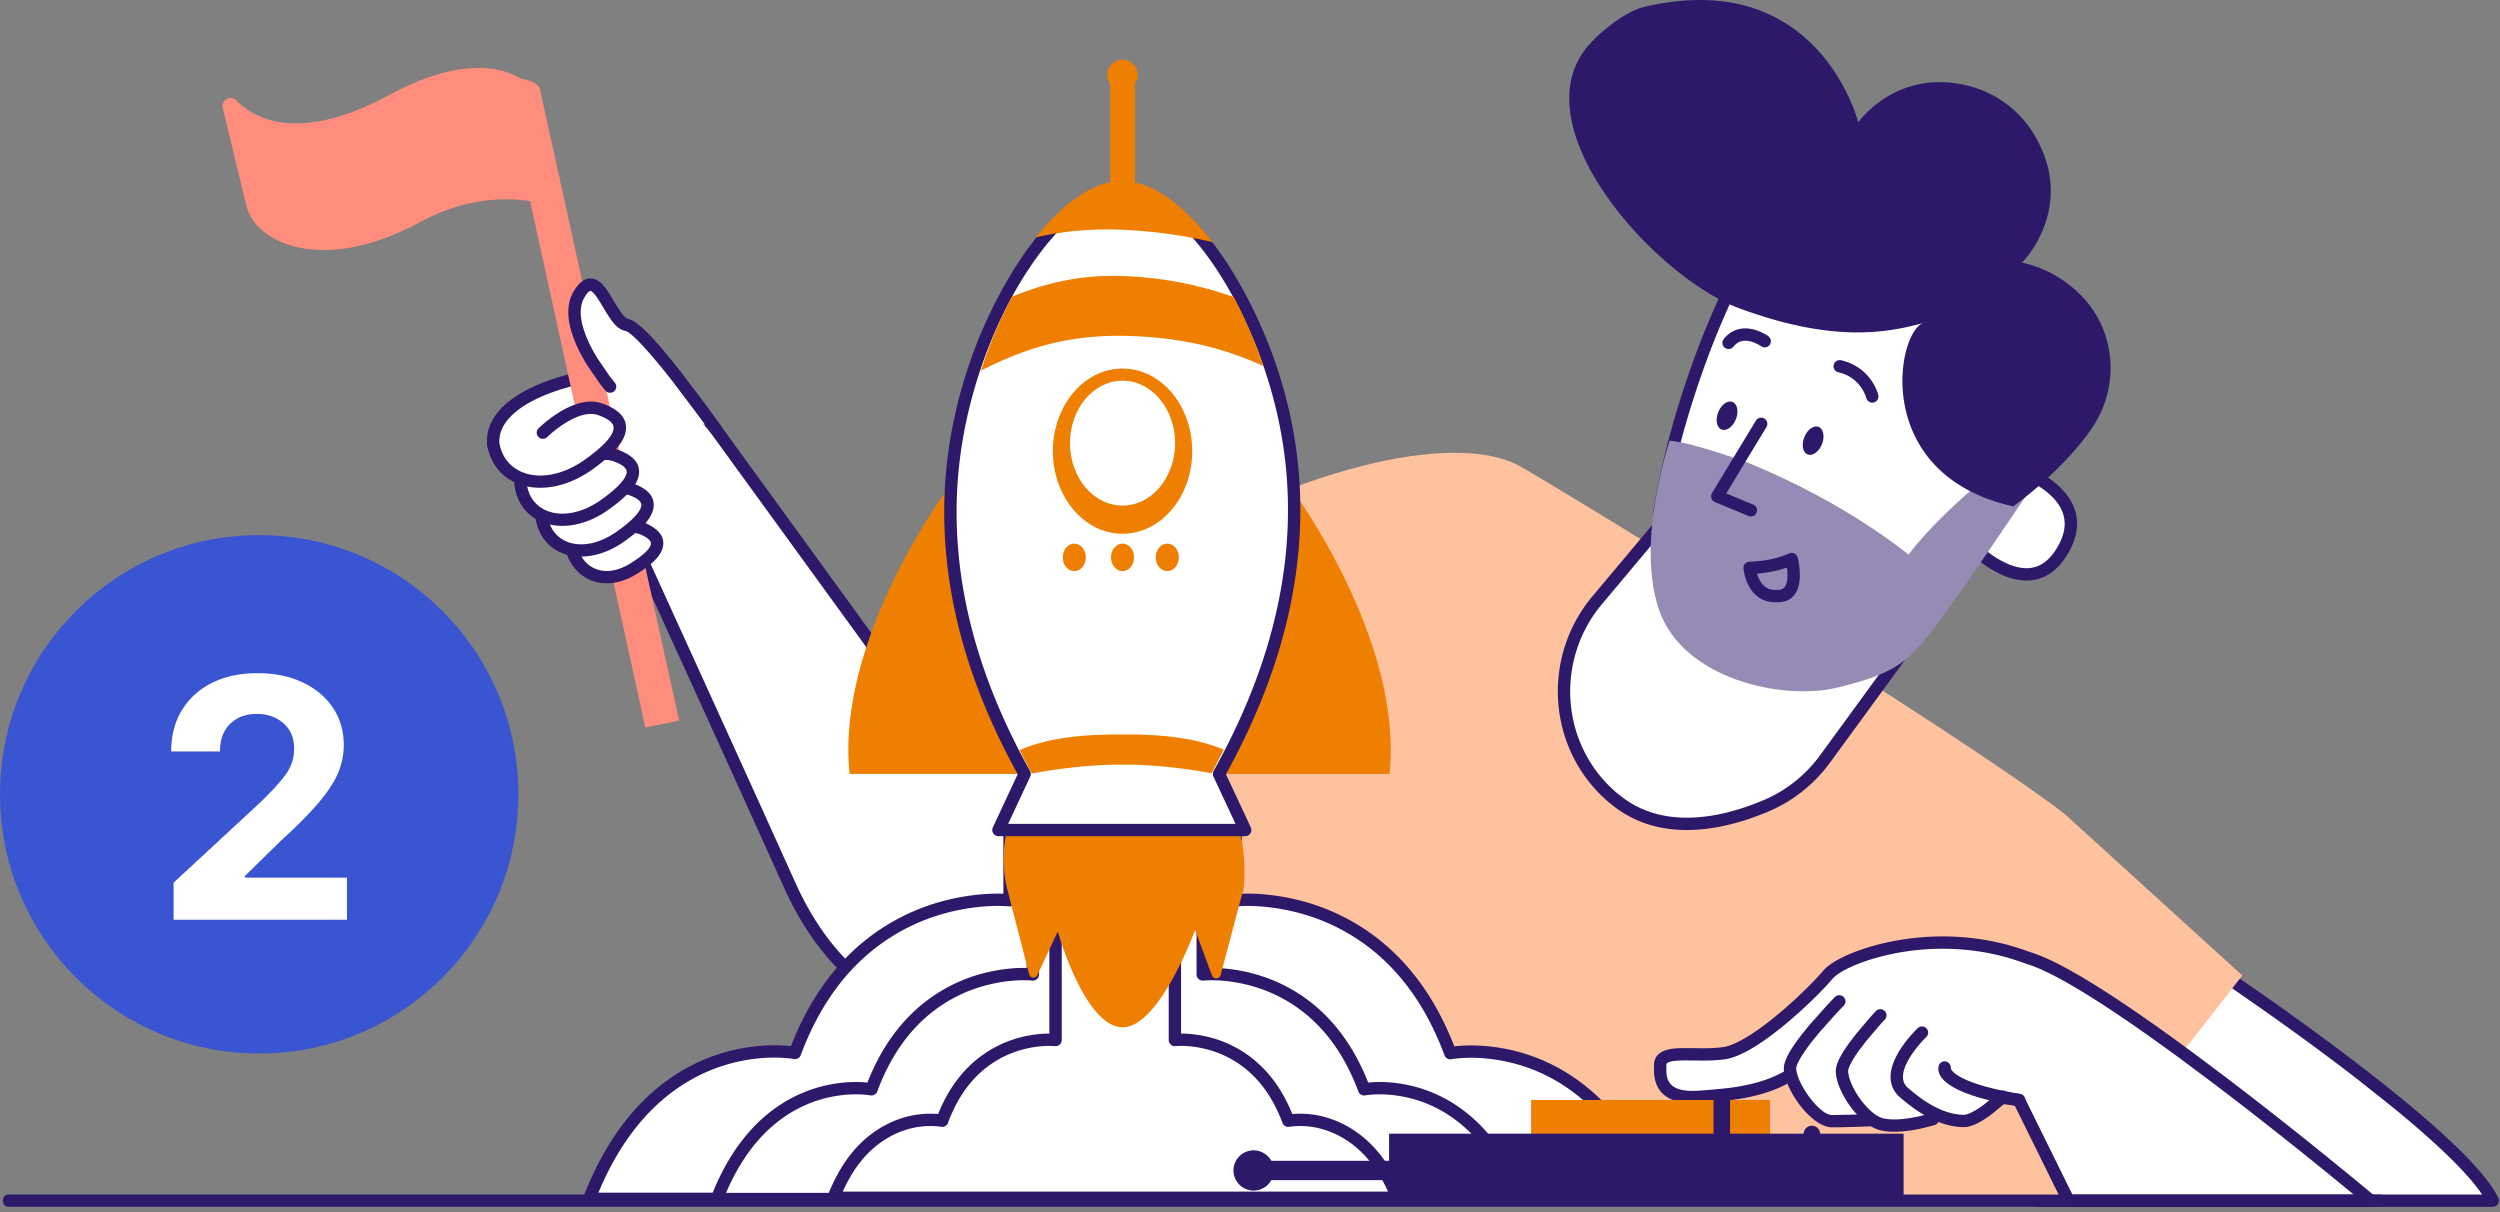 <svg xmlns="http://www.w3.org/2000/svg" width="299" height="145" fill="none" xmlns:v="https://vecta.io/nano"><rect width="100%" height="100%" fill="#808080" stroke="none"/><style><![CDATA[.B{fill:#fff}.C{fill:#2e186a}.D{fill:#ef7f00}.E{fill-rule:evenodd}]]></style><g class="E"><path d="M162.289 56.684c-2.662 2.359-48.347 33.69-48.347 33.69L85.59 51.327s-4.61-5.947-8.259-6.635c-4.931-.909-18.713 1.868-18.343 8.33-.123 2.04 12.204.246 13.584 10.075l4.191 3.833 17.85 39.293c10.897 23.541 34.097 15.85 40.655 11.181 14.177-10.1 37.574-25.016 37.574-25.016l-10.553-35.705z" class="B"/><path d="M65.782 45.448c-4.752 1.674-7.665 4.237-7.538 7.517l.003.063.002-.049c-.036.594.314 1.021.886 1.312.344.175.783.315 1.423.47l.283.066 2.13.469c.995.231 1.828.465 2.621.75 3.58 1.286 5.727 3.44 6.248 7.155l.009.05c.032.15.11.286.223.391l4.08 3.732 4.478 9.822 3.157 6.934 5.136 11.304 5.016 11.092c5.012 10.827 12.96 16.077 22.589 16.603 7.067.387 14.777-1.996 19.17-5.124l.901-.639 10.338-7.118 1.263-.85.977-.655 1.324-.886 14.515-9.547 2.158-1.399 2.99-1.929 3.076-1.973c.278-.177.404-.515.311-.829l-10.552-35.705a.74.74 0 0 0-1.201-.343l-.074.064c-1.341 1.126-9.746 7.033-22.824 16.086l-3.617 2.501-12.222 8.428-8.943 6.146-27.929-38.464-.078-.1-.128-.16-.049-.06c-.191-.235-.41-.496-.654-.776-.696-.802-1.451-1.604-2.242-2.354-1.164-1.105-2.304-2.003-3.394-2.623-.759-.431-1.484-.722-2.175-.852-2.747-.506-7.597.066-11.539 1.429l-.146.051zm11.413-.03c.511.096 1.088.328 1.714.684.971.552 2.022 1.38 3.107 2.41.753.715 1.477 1.483 2.144 2.251l.194.225.268.318.209.254.173.217 28.338 39.029a.74.74 0 0 0 .98.2l.178-.12 7.435-5.108 5.883-4.05 8.93-6.162 6.999-4.846 18.025-12.695.116-.088 10.087 34.13-2.614 1.677-4.447 2.873-1.412.916-14.49 9.544-.661.442-1.463.982-1.672 1.129-10.378 7.175c-4.128 2.939-11.508 5.22-18.23 4.852-9.088-.496-16.547-5.423-21.324-15.742L91.5 97.54l-3.62-7.977-4.001-8.798-6.443-14.14-.027-.053a.74.74 0 0 0-.146-.185l-3.999-3.658-.022-.131c-.704-4.083-3.222-6.53-7.15-7.942-.797-.287-1.623-.522-2.58-.75l-.301-.07-2.205-.486-.18-.043c-.489-.121-.815-.226-1.019-.33l-.054-.029-.03-.018.002.051c-.143-2.502 2.357-4.694 6.688-6.191 3.717-1.285 8.315-1.827 10.782-1.372z" class="C"/><path d="M64.584 10.707c-.172-.762-1.479-1.229-2.219-1.278-2.096-1.278-6.977-2.826-15.729 1.892-8.506 4.595-14.694 4.349-18.368.688-.69-.688-1.874-.049-1.627.909l2.786 11.549a5.64 5.64 0 0 0 1.381 2.556c2.761 2.949 9.615 4.841 19.502-.491 5.128-2.777 9.837-2.973 13.091-2.482l13.782 62.957 4.043-.835-16.642-75.465z" fill="#ff8d7e"/><path d="M70.007 62.09s-2.17-.762-1.824 2.58c.345 3.317 3.476 5.824 7.47 3.416 3.969-2.408 3.402-3.858 1.307-4.816s-5.818.958-5.818.958" class="B"/><path d="M68.841 61.385c.401-.135.803-.133 1.179-.053.1.021.179.044.234.063.385.135.588.556.452.94a.74.74 0 0 1-.902.464l-.048-.015-.042-.01c-.139-.029-.286-.03-.399.008-.317.107-.523.567-.394 1.813.333 3.2 3.165 4.782 6.35 2.862l.193-.119c1.576-.982 2.324-1.774 2.384-2.29.039-.326-.312-.705-1.195-1.108-.442-.202-1.059-.251-1.806-.151-.626.084-1.309.267-2.007.519l-.988.4-.12.055-.158.075-.091.045a.74.74 0 0 1-.997-.317c-.187-.362-.045-.806.318-.993l.059-.03.38-.179 1.093-.443c.79-.285 1.571-.494 2.314-.594 1.001-.134 1.885-.064 2.62.272 1.4.64 2.181 1.483 2.047 2.621-.133 1.124-1.21 2.241-3.279 3.496-4.149 2.502-8.148.268-8.589-3.971-.192-1.861.318-2.999 1.393-3.361z" class="C"/><path d="M67.296 57.864s-3.106.221-2.515 4.005 4.906 5.48 9.418 2.31c4.487-3.17 3.748-4.792 1.233-5.676s-6.731 1.696-6.731 1.696" class="B"/><path d="M67.244 57.128a.74.74 0 0 1 .79.683.74.74 0 0 1-.642.784l-.043.004a1.79 1.79 0 0 0-.272.053 2.39 2.39 0 0 0-.679.291c-.748.474-1.119 1.322-.886 2.813.535 3.423 4.383 4.546 8.259 1.822 1.967-1.389 2.886-2.466 2.932-3.143.029-.431-.428-.853-1.518-1.236-.526-.185-1.226-.188-2.057-.02-.715.145-1.49.408-2.287.756l-1.27.619-.156.086-.141.079-.186.109a.74.74 0 0 1-1.017-.242c-.214-.347-.105-.801.243-1.014l.06-.036.493-.277 1.381-.673c.885-.387 1.757-.682 2.586-.85 1.071-.217 2.028-.212 2.844.075 1.644.578 2.587 1.45 2.501 2.726-.085 1.257-1.249 2.62-3.554 4.248-4.706 3.307-9.855 1.805-10.575-2.799-.323-2.063.302-3.492 1.554-4.285.353-.224.727-.377 1.101-.473a3.14 3.14 0 0 1 .538-.096z" class="C"/><path d="M69.342 50.909s-7.668 3.219-7.051 7.2c.616 3.956 5.325 5.603 10.01 2.285s3.92-4.988 1.307-5.922-7.026 1.769-7.026 1.769" class="B"/><path d="M69.055 50.23a.74.74 0 0 1 .969.393c.153.362-.006.777-.355.948l-.208.092-.114.052-.775.375a21.1 21.1 0 0 0-2.353 1.385c-2.218 1.521-3.418 3.092-3.196 4.521.554 3.557 4.774 4.684 8.85 1.797 2.063-1.461 3.029-2.589 3.081-3.306.033-.464-.449-.911-1.595-1.321-.555-.199-1.296-.202-2.175-.022-.744.152-1.551.427-2.38.789l-1.328.649-.24.132-.22.127-.047.028a.74.74 0 0 1-1.017-.242c-.214-.347-.105-.801.243-1.014l.139-.083.371-.209.066-.036 1.439-.703c.917-.401 1.819-.708 2.677-.884 1.122-.23 2.123-.225 2.971.078 1.7.607 2.665 1.504 2.572 2.813-.092 1.294-1.302 2.706-3.699 4.404-4.894 3.466-10.427 1.988-11.169-2.774-.336-2.169 1.175-4.148 3.82-5.961a22.57 22.57 0 0 1 2.519-1.484 22.72 22.72 0 0 1 .83-.402l.215-.096.111-.048z" class="C"/><path d="M58.988 53.023c.69 4.472 6.016 6.315 11.316 2.605 5.301-3.735 4.413-5.652 1.455-6.684s-6.829 2.801-6.829 2.801" class="B"/><path d="M69.881 48.096c.748-.121 1.461-.079 2.122.152 1.886.658 2.958 1.644 2.864 3.072s-1.447 3.014-4.137 4.911c-5.492 3.845-11.656 2.197-12.473-3.096-.062-.402.215-.779.619-.841a.74.74 0 0 1 .843.617c.631 4.089 5.485 5.386 10.158 2.115l.224-.159c2.198-1.581 3.236-2.82 3.29-3.643.038-.583-.545-1.12-1.876-1.584-.413-.144-.879-.172-1.396-.088-.898.145-1.901.616-2.926 1.314a14.27 14.27 0 0 0-1.267.973l-.293.26-.172.161c-.299.296-.767.294-1.055.006s-.286-.756.003-1.042l.086-.083c.11-.104.267-.247.465-.417.426-.366.896-.732 1.399-1.074 1.188-.808 2.374-1.365 3.523-1.551z" class="C"/><path d="M72.966 46.24s-6.04-7.053-3.723-11.009c2.318-3.932 3.575 3.17 5.745 3.637s10.601 12.434 10.601 12.434" class="B"/><path d="M68.607 34.858c.747-1.267 1.614-1.806 2.58-1.437.635.243 1.115.791 1.75 1.803l.062.099.134.219.436.729c.748 1.238 1.188 1.772 1.551 1.87l.025.006c1.069.23 2.812 2.016 5.369 5.182l.1.124.93 1.171 2.921 3.859.322.439.815 1.124.593.831c.235.333.154.793-.18 1.027a.74.74 0 0 1-1.03-.18l-.378-.53-.426-.593-.467-.644-.123-.168-3.214-4.26-.737-.931-.35-.434c-2.168-2.674-3.859-4.413-4.436-4.572l-.022-.005c-.928-.2-1.49-.839-2.466-2.447l-.405-.677-.223-.367-.1-.159c-.441-.692-.761-1.056-.983-1.141-.047-.018-.067-.016-.139.029-.169.105-.388.358-.634.776-.534.913-.561 2.136-.125 3.618.337 1.145.933 2.386 1.714 3.66l1.421 2.078.142.186.2.256.124.155.17.206c.265.31.228.775-.082 1.039a.74.74 0 0 1-1.011-.047l-.032-.035-.162-.195-.033-.041-.497-.636-1.502-2.196c-.844-1.375-1.493-2.728-1.872-4.014-.54-1.836-.505-3.459.268-4.778z" class="C"/><path d="M298.135 143.6c-3.895-8.035-32.125-26.932-32.125-26.932L243.624 143.6h54.511z" class="B"/><path d="M265.441 116.198l-22.386 26.932a.74.74 0 0 0 .569 1.208h54.511a.74.74 0 0 0 .666-1.058c-1.342-2.77-5.345-6.781-11.445-11.79l-.186-.152c-1.386-1.134-2.864-2.307-4.422-3.511-3.572-2.76-7.397-5.558-11.222-8.25l-.986-.691-2.287-1.585-1.034-.707-.796-.538a.74.74 0 0 0-.982.142zm-20.243 26.665l20.954-25.21.588.4.89.61 3.043 2.119c3.809 2.68 7.617 5.465 11.169 8.21l4.39 3.485.529.436c4.967 4.102 8.469 7.512 10.093 9.95h-51.656z" class="C"/><path d="M246.854 97.279c-13.757-10.468-59.738-38.482-64.989-41.48-6.706-3.833-24.088-1.474-47.608 12.532l2.761 28.972-35.551 46.296h145.732l20.981-26.932-21.326-19.389z" fill="#ffc29e"/><path d="M201.983 58.724l-10.947 13.048c-5.917 7.053-5.177 17.644 1.849 23.615l.37.295c5.67 4.595 13.165 2.728 17.973.688 2.811-1.18 5.251-3.145 7.051-5.603l10.478-14.351-26.774-17.693z" class="B"/><path d="M201.415 58.251l-10.947 13.048c-6.203 7.394-5.367 18.441 1.937 24.649l.388.31c2.76 2.237 6.089 3.165 9.806 2.993 2.92-.135 5.938-.937 8.918-2.202 2.907-1.22 5.464-3.258 7.359-5.846l10.479-14.352c.248-.339.162-.816-.189-1.048l-26.775-17.693a.74.74 0 0 0-.976.142zm.71 1.452l25.579 16.903-10.024 13.728c-1.738 2.373-4.08 4.241-6.74 5.357-2.834 1.202-5.687 1.961-8.41 2.087-3.32.154-6.25-.646-8.688-2.571l-.496-.396c-6.664-5.664-7.43-15.788-1.743-22.567l10.522-12.543z" class="C"/><path d="M243.008 56.881s7.47 3.096 3.476 9.289-10.774-.958-10.774-.958l4.881-9.117 2.417.786z" class="B"/><path d="M239.939 55.747l-4.882 9.117c-.149.28-.103.623.115.853l.122.124.488.46c.474.427 1.002.854 1.573 1.254 1.733 1.213 3.49 1.928 5.191 1.872 1.793-.059 3.353-.989 4.56-2.86 2.278-3.531 1.432-6.544-1.3-8.808-.547-.454-1.13-.84-1.713-1.162l-.147-.08-.654-.318-.055-.02-2.416-.786a.74.74 0 0 0-.882.354zm1.013 1.24l1.793.584.111.05.034.016.486.25a9.62 9.62 0 0 1 1.484 1.006c2.207 1.829 2.829 4.045 1.002 6.877-.951 1.473-2.071 2.141-3.365 2.183-1.318.043-2.797-.559-4.292-1.605-.518-.362-1-.751-1.431-1.14l-.151-.138 4.329-8.083z" class="C"/><path d="M229.94 27.294c-2.317-1.13-17.701-2.58-21.128 3.588-5.942 10.714-9.295 23.812-10.281 30.004s26.059 13.761 27.736 13.835 4.117-.958 4.117-.958l10.429-15.948c-.025 0 9.738-20.396-10.873-30.52z" class="B"/><path d="M219.748 25.615c-5.61.329-9.811 1.841-11.533 4.819l-.051.091c-5.067 9.137-8.965 21.458-10.364 30.245-.517 3.248 4.419 6.505 13.067 9.911l.263.103c5.771 2.255 13.727 4.612 15.104 4.673.437.019.922-.023 1.449-.118.504-.09 1.034-.225 1.574-.392a17.93 17.93 0 0 0 .849-.286l.158-.059.409-.161c.135-.057.25-.153.331-.276l10.428-15.948.022-.035c.014-.024.026-.048.037-.072l.017-.043.08-.183a20.44 20.44 0 0 0 .268-.656c.279-.713.554-1.514.812-2.4 1.466-5.043 1.716-10.327-.033-15.301-1.864-5.301-5.872-9.704-12.368-12.895-1.516-.739-6.324-1.263-10.519-1.018zm-10.441 5.899l.152-.275c1.368-2.462 5.172-3.847 10.376-4.152 3.962-.232 8.547.268 9.78.869 6.152 3.022 9.891 7.129 11.624 12.059 1.632 4.642 1.396 9.629.008 14.403-.224.771-.462 1.474-.703 2.105l-.066.17-.21.518-.11.253-10.267 15.701-.15.058a16.26 16.26 0 0 1-.922.316c-.486.151-.959.271-1.396.349-.429.077-.808.11-1.124.096-1.16-.051-9.007-2.376-14.629-4.573l-.475-.187c-7.697-3.056-12.273-6.09-11.934-8.223 1.36-8.54 5.142-20.54 10.046-29.487z" class="C"/><path d="M238.373 56.709c-1.75.762-7.963 6.61-10.108 9.633 0 0-7.224-6.094-19.107-10.96 0 0-6.558-2.433-9.468-2.678 0 0-4.117 12.066-1.257 20.273s14.694 10.886 21.4 9.24c6.706-1.622 8.259-3.047 11.045-6.512 2.762-3.465 11.785-16.931 11.785-16.931l-4.29-2.064z" fill="#968bb4"/><path d="M240.789 60.567s5.695-4.055 9.294-9.19c3.378-4.816 3.107-11.377-.887-15.727-3.353-3.637-7.372-4.227-7.372-4.227s6.608-6.561 1.529-15.211c-1.775-3.047-4.783-5.234-8.235-6.02-8.432-1.941-12.869 4.448-12.869 4.448S217.564-4.11 196.657.829c-2.12.491-4.906 2.678-6.385 4.276-8.999 9.584 7.569 27.989 17.702 31.749 11.144 4.128 17.628 3.023 22.238 1.72-3.254.516-6.78 18.086 10.577 21.993zm-30.785-10.26a.74.74 0 0 1 1.015-.25c.337.203.454.63.274.973l-.023.039-4.808 7.942 3.227 1.342c.364.151.542.558.414.924l-.016.041a.74.74 0 0 1-.927.412l-.04-.016-4.019-1.671c-.403-.168-.571-.642-.371-1.022l.022-.039 5.252-8.674zm-2.394-.171c.36-.909.179-1.831-.404-2.06s-1.347.322-1.706 1.231-.179 1.832.404 2.061 1.347-.322 1.706-1.232zm10.296 2.981c.359-.909.178-1.832-.404-2.061s-1.347.322-1.706 1.232-.179 1.831.404 2.06 1.346-.322 1.706-1.231zm1.404-9.475a.74.74 0 0 1 .887-.553c1.383.318 2.466 1.013 3.269 1.965.398.471.701.974.923 1.478a4.38 4.38 0 0 1 .256.716.74.74 0 0 1-.547.889.74.74 0 0 1-.88-.503l-.021-.077-.022-.071c-.035-.107-.081-.228-.14-.36a4.61 4.61 0 0 0-.701-1.123c-.604-.716-1.411-1.234-2.47-1.477-.398-.092-.646-.487-.554-.884zm-11.233-4.303c.863-.172 1.742.01 2.59.404a5.18 5.18 0 0 1 .824.47c.33.24.403.701.162 1.03a.74.74 0 0 1-.995.188l-.099-.067-.081-.051a4.47 4.47 0 0 0-.437-.234c-.589-.274-1.172-.394-1.675-.294-.391.078-.736.289-1.045.678a.74.74 0 0 1-1.039.121c-.32-.253-.375-.716-.121-1.035.526-.664 1.18-1.064 1.916-1.21zm5.814 26.89l-.212.091-.047.019c-.284.115-.619.23-1.002.339-1.006.286-2.143.468-3.391.498a.74.74 0 0 0-.72.798c.011.136.042.352.102.624a5.87 5.87 0 0 0 .458 1.327l.039.076c.664 1.29 1.774 2.078 3.343 2.019l.051-.003-.039-.001c1.811.091 2.685-1.113 2.779-2.909.031-.579-.018-1.184-.119-1.785l-.062-.338-.033-.154-.027-.118a.74.74 0 0 0-1.023-.53l-.097.047zm-.171 1.652l.017.137a6.37 6.37 0 0 1 .038 1.013c-.057 1.083-.4 1.555-1.228 1.513l-.04-.001-.04.001c-.992.058-1.631-.399-2.061-1.27l-.056-.118c-.071-.159-.133-.324-.184-.492l-.017-.058.188-.016a14.67 14.67 0 0 0 2.698-.494l.549-.169.136-.047z" class="C"/><path d="M214.878 128.07l26.577 3.489 5.942 12.041h36.143s-31.237-26.195-41.025-29.046c-10.995-4.152-22.016-.196-23.914 2.04-2.096 2.482-8.827 8.846-12.377 9.362s-7.741-.638-7.667 1.499c.024.983-.419 4.129 4.881 3.711 3.92-.295 7.939-.639 11.44-3.096z" class="B"/><path d="M227.021 112.452c5.095-.875 10.494-.524 15.531 1.329l.2.074.082.025c3.608 1.094 9.967 5.078 18.4 11.251l.785.577 3.556 2.657c3.992 3.021 8.094 6.244 12.104 9.479l.751.606 3.234 2.638 1.318 1.088 1.034.86a.74.74 0 0 1-.433 1.3l-.043.001h-36.143a.74.74 0 0 1-.641-.368l-.023-.044-5.767-11.687-25.904-3.401-.072.049c-1.577 1.046-3.318 1.753-5.313 2.217l-.201.045-.199.044c-1.557.334-2.984.496-5.611.696l-.17.013c-3.173.25-4.924-.687-5.484-2.498-.157-.507-.197-.926-.196-1.579l.002-.329-.001-.014c-.037-1.069.624-1.717 1.731-1.966l.139-.03c.555-.111 1.121-.139 2.292-.13l1.355.014a25.36 25.36 0 0 0 1.443-.021 13.49 13.49 0 0 0 1.34-.121c1.43-.208 3.72-1.602 6.37-3.783l.272-.226c2.048-1.713 4.151-3.767 5.277-5.1 1.21-1.426 4.836-2.954 8.985-3.666zm15.231 2.792c-4.839-1.828-10.057-2.184-14.981-1.339-3.838.658-7.172 2.064-8.105 3.164l-.164.19c-1.239 1.43-3.373 3.496-5.434 5.206l-.14.116c-2.852 2.347-5.313 3.845-7.098 4.105-.406.059-.832.099-1.289.125l-.198.009a25.68 25.68 0 0 1-1.417.024l-1.428-.015c-1.127-.008-1.636.018-2.087.116l-.037.008c-.462.104-.579.205-.579.453l.001.102v.21c-.005.579.02.899.129 1.251.33 1.066 1.385 1.644 3.842 1.47l.436-.033c2.573-.198 3.933-.359 5.45-.697 1.969-.438 3.646-1.115 5.148-2.139l.159-.109.03-.02.04-.023.041-.02.042-.017.042-.015.043-.012.023-.005.064-.011.044-.004.044-.002.057.002.044.005 26.577 3.489a.74.74 0 0 1 .544.362l.023.044 5.739 11.629h33.639l-1.424-1.171-2.086-1.701-.49-.396c-4.235-3.429-8.589-6.857-12.816-10.056l-3.541-2.646-.523-.384c-8.409-6.17-14.786-10.177-18.204-11.216l-.105-.031-.055-.018z" class="C"/><path d="M219.981 119.764s-6.065 6.118-5.893 8.133 2.934 6.193 5.005 6.193 5.177-.147 5.177-.147" class="B"/><path d="M220.5 119.239c.279.275.293.716.04 1.007l-.051.054-.229.235-.176.183-.484.511-2.001 2.245-.772.944-.143.182c-1.209 1.552-1.898 2.774-1.859 3.235.168 1.954 2.837 5.518 4.268 5.518l.41-.002 1.255-.021.541-.014.559-.017 1.019-.036.64-.025.718-.032a.74.74 0 0 1 .774.702c.02.406-.295.752-.703.771l-.522.023-1.299.051-.864.029-.557.015-.611.015-1.36.015c-2.343 0-5.517-4.237-5.742-6.867-.085-.994.699-2.382 2.165-4.264l.95-1.17 2.053-2.303.205-.218.29-.305.328-.34.112-.114a.74.74 0 0 1 1.046-.007z" class="C"/><path d="M224.887 121.435s-4.66 4.915-4.586 6.708c.05 1.794 2.367 5.726 4.734 6.316s6.139-.615 6.139-.615" class="B"/><path d="M225.395 120.899c.297.28.31.746.03 1.042l-.191.205-.244.266-.267.297-1.55 1.832-.767 1.004-.124.171c-.804 1.13-1.257 2.019-1.241 2.407.048 1.777 2.387 5.176 4.173 5.621.517.128 1.165.167 1.911.123.755-.045 1.571-.171 2.399-.354l1.037-.257.184-.052.192-.058c.4-.128.817.086.941.474s-.09.802-.479.927l-.175.053-.206.059-.06.017-1.115.277a16.94 16.94 0 0 1-2.63.385c-.884.053-1.676.006-2.358-.164-2.478-.618-5.227-4.612-5.293-7-.035-.861.56-2.001 1.646-3.495l.807-1.055 1.602-1.894.187-.208.26-.287.285-.306c.281-.296.749-.309 1.046-.03z" class="C"/><path d="M229.867 123.499s-4.758 4.522-2.317 7.028c3.279 2.924 5.794 3.539 7.322 3.539 1.677 0 4.66-2.9 4.66-2.9" class="B"/><g class="C"><path d="M229.358 122.965a.74.74 0 0 1 1.045.025c.282.295.271.762-.025 1.042l-.042.042-.072.071-.121.125-.201.213a14.33 14.33 0 0 0-.985 1.189c-.61.826-1.05 1.629-1.248 2.349-.224.811-.128 1.442.324 1.941l.033.035.101.09c2.579 2.268 4.798 3.212 6.619 3.241h.087c.308 0 .8-.186 1.396-.54.351-.207.725-.464 1.114-.759l1.165-.96.149-.134.135-.124.184-.173a.74.74 0 0 1 1.046.013c.285.292.279.758-.013 1.043l-.142.134-.14.129-.235.212-1.253 1.033a13.46 13.46 0 0 1-1.254.854c-.806.477-1.517.747-2.152.747-2.217 0-4.804-1.078-7.683-3.609l-.133-.118-.037-.036c-.896-.919-1.097-2.105-.738-3.409.254-.923.775-1.874 1.483-2.833.347-.469.717-.911 1.087-1.312l.147-.158.359-.363z"/><path d="M231.868 127.473a.74.74 0 0 1 .915-.505c.351.1.569.436.532.786l-.005.032.002.002.004.011c.026.082.092.192.22.33.446.48 1.365.999 2.877 1.503 1.332.444 3.049.848 5.187 1.2.403.066.676.445.609.847a.74.74 0 0 1-.85.607l-.436-.073c-2.012-.347-3.66-.743-4.979-1.183-3.12-1.04-4.275-2.283-4.101-3.438.006-.044.015-.084.025-.119z"/></g><path d="M173.457 125.956c-7.544-20.322-25.665-18.282-25.665-18.282V97.279h-27.046v10.395s-18.121-2.04-25.665 18.258c0 0-16.592-3.195-24.605 17.447h127.611c-8.038-20.642-24.63-17.423-24.63-17.423z" class="B"/><path d="M120.745 96.542l-.043.001a.74.74 0 0 0-.696.736l-.001 9.61h-.015c-1.393-.05-3.1.05-5.013.391-3.121.557-6.196 1.669-9.075 3.467l-.155.097c-4.744 3.01-8.559 7.656-11.115 14.187l-.035.089-.093-.011c-1.583-.167-3.489-.134-5.594.236a21.83 21.83 0 0 0-8.669 3.558c-4.335 2.986-7.905 7.639-10.456 14.21a.74.74 0 0 0 .69 1.003h127.611a.74.74 0 0 0 .69-1.004c-2.554-6.559-6.123-11.206-10.452-14.188a21.83 21.83 0 0 0-8.678-3.559c-2.109-.37-4.019-.402-5.607-.233l-.101.011-.034-.088c-2.583-6.61-6.453-11.291-11.269-14.302-2.88-1.8-5.955-2.914-9.076-3.472l-.204-.036c-1.764-.301-3.345-.397-4.659-.361l-.165.005v-9.61a.74.74 0 0 0-.74-.737h-27.046zm.74 1.474h25.567v9.658a.74.74 0 0 0 .779.736l.222-.019.146-.01c1.354-.082 3.104-.005 5.099.351 2.943.526 5.841 1.576 8.551 3.27 4.694 2.934 8.446 7.562 10.914 14.21a.74.74 0 0 0 .791.475l.185-.03.137-.02.321-.039c1.457-.155 3.23-.126 5.193.219a20.35 20.35 0 0 1 8.093 3.32l.14.098c3.734 2.616 6.88 6.584 9.249 12.125l.119.282H71.569l.027-.065c2.407-5.736 5.637-9.81 9.486-12.461 2.563-1.766 5.297-2.829 8.085-3.319 1.959-.345 3.728-.375 5.181-.221a10.44 10.44 0 0 1 .386.047l.177.027.028.006a.74.74 0 0 0 .834-.468c2.468-6.64 6.22-11.262 10.914-14.192 2.709-1.691 5.607-2.739 8.55-3.265 1.931-.344 3.631-.426 4.967-.357l.234.014c.109.007.184.014.224.018l.043.004a.74.74 0 0 0 .779-.736v-9.658z" class="C"/><path d="M163.151 130.281c-5.67-15.26-19.304-13.736-19.304-13.736V94.183h-20.315v22.362s-13.634-1.548-19.305 13.736c0 0-12.475-2.408-18.49 13.123h95.931c-6.041-15.531-18.516-13.123-18.516-13.123z" class="B"/><path d="M123.531 93.446l-.043.001a.74.74 0 0 0-.697.736v21.583h-.008c-1.026-.024-2.258.056-3.628.3-2.366.422-4.699 1.264-6.883 2.627l-.141.089c-3.52 2.24-6.363 5.668-8.294 10.457l-.093.235.068.007c-1.206-.128-2.655-.104-4.254.177-2.269.399-4.497 1.264-6.582 2.7-3.292 2.267-6 5.799-7.93 10.78a.74.74 0 0 0 .69 1.003h95.93a.74.74 0 0 0 .69-1.004c-1.933-4.969-4.639-8.497-7.926-10.764-2.09-1.443-4.324-2.312-6.6-2.713l-.184-.032c-1.469-.242-2.807-.269-3.94-.161l-.073.007-.013-.034c-1.957-4.951-4.88-8.467-8.515-10.736-2.187-1.365-4.523-2.21-6.893-2.633l-.178-.031c-1.299-.221-2.468-.295-3.448-.273V94.183a.74.74 0 0 0-.74-.737h-20.315zm.74 1.474h18.836v21.625a.74.74 0 0 0 .822.732l.085-.007.148-.01c1.004-.06 2.304-.004 3.79.262 2.192.392 4.351 1.172 6.369 2.432 3.498 2.183 6.295 5.627 8.137 10.583.12.325.449.52.789.475l.142-.023.121-.017c.065-.009.135-.017.212-.025 1.079-.114 2.394-.092 3.851.165 2.074.365 4.108 1.157 6.016 2.473l.132.092c2.715 1.914 5.013 4.794 6.763 8.798l.083.191H86.834l.084-.194c1.776-4.078 4.122-6.989 6.899-8.901a15.1 15.1 0 0 1 5.998-2.461c1.453-.255 2.765-.277 3.841-.163l.146.017c.022.002.045.005.066.008l.15.022.069.011a.74.74 0 0 0 .834-.468c1.842-4.964 4.639-8.412 8.136-10.594 2.015-1.257 4.17-2.036 6.359-2.425 1.427-.255 2.686-.316 3.676-.266l.237.015.163.014a.74.74 0 0 0 .779-.736V94.92z" class="C"/><path d="M154.079 134.041c-3.994-10.739-13.56-9.657-13.56-9.657V95.313h-14.275v29.071s-9.591-1.082-13.56 9.657c0 0-8.777-1.696-12.993 9.215h67.43c-4.265-10.911-13.042-9.215-13.042-9.215z" class="B"/><path d="M126.243 94.576l-.043.001a.74.74 0 0 0-.696.736v28.302h-.109a13.62 13.62 0 0 0-2.259.217 13.81 13.81 0 0 0-4.909 1.87l-.13.082c-2.467 1.575-4.464 3.968-5.83 7.289l-.067.167-.026-.002c-2.292-.192-4.959.318-7.511 2.068-2.358 1.617-4.292 4.138-5.663 7.685a.74.74 0 0 0 .69 1.002h67.43c.521 0 .878-.521.689-1.005-1.377-3.523-3.307-6.033-5.652-7.651l-.134-.091c-2.488-1.672-5.076-2.181-7.318-2.018l-.144.012-.068-.166c-1.391-3.367-3.427-5.78-5.942-7.354a13.8 13.8 0 0 0-4.921-1.886l-.156-.027c-.775-.13-1.485-.187-2.107-.192h-.109V95.313a.74.74 0 0 0-.74-.737h-14.275zm.74 1.474h12.795v28.333a.74.74 0 0 0 .779.736l.11-.01.088-.006c.69-.041 1.588-.002 2.614.181 1.513.271 3.003.811 4.395 1.683 2.411 1.509 4.342 3.892 5.62 7.329a.74.74 0 0 0 .79.475l.132-.021.198-.025c2.038-.216 4.478.214 6.81 1.823l.112.078c1.785 1.264 3.312 3.136 4.502 5.715l.081.177h-65.213l.008-.017c1.221-2.737 2.817-4.692 4.697-5.981 2.272-1.558 4.647-1.994 6.647-1.805l.199.021.108.014.087.014a.74.74 0 0 0 .835-.469c1.275-3.449 3.211-5.835 5.633-7.343 1.389-.865 2.876-1.401 4.386-1.67.975-.173 1.834-.216 2.509-.184l.163.009.135.012a.74.74 0 0 0 .78-.736V96.051z" class="C"/><g class="D"><path d="M120.4 106.076l2.687 10.444c.148.541.912.516 1.036-.024l2.391-5.087s3.131 11.156 7.594 11.451 8.826-11.623 8.826-11.623l2.022 5.431a.54.54 0 0 0 1.035-.074l2.737-10.296s2.391-17.423-14.892-16.096-13.436 15.874-13.436 15.874z"/><path d="M113.127 58.773s-13.215 17.84-11.513 33.788h29.166V58.38l-17.653.393zm41.543 0s13.215 17.84 11.514 33.788h-29.166V58.38l17.652.393z"/></g><path d="M145.794 92.561c11.193-20.052 9.985-36 6.706-46.886s-10.947-23.074-18.244-23.074-14.965 12.164-18.245 23.074-4.659 26.81 6.534 46.886l-3.131 6.709h29.511l-3.131-6.709z" class="B"/><path d="M134.257 21.864c-3.728 0-7.615 2.837-11.226 7.747-3.212 4.368-6.02 10.172-7.727 15.853-1.947 6.478-2.776 13.133-2.189 20.277l.023.269c.733 8.439 3.438 17.197 8.439 26.326l.139.254-2.972 6.369a.74.74 0 0 0 .671 1.048h29.511l.042-.001a.74.74 0 0 0 .629-1.047l-2.973-6.369.143-.26c5.058-9.222 7.8-18.075 8.545-26.585.628-7.181-.173-13.874-2.103-20.282-1.708-5.672-4.517-11.475-7.727-15.843l-.217-.293c-3.551-4.736-7.356-7.464-11.008-7.464zm0 1.474c6.207 0 13.895 10.463 17.536 22.549 1.878 6.236 2.656 12.744 2.045 19.73-.742 8.482-3.523 17.33-8.689 26.586l-.023.045c-.093.197-.094.426-.002.624l2.642 5.66h-27.191l2.641-5.66c.1-.214.091-.463-.024-.669-5.16-9.256-7.906-18.094-8.603-26.582-.57-6.952.236-13.424 2.132-19.734 3.634-12.093 11.323-22.549 17.536-22.549z" class="C"/><path d="M134.256 63.835c4.603 0 8.333-4.423 8.333-9.878s-3.73-9.879-8.333-9.879-8.333 4.423-8.333 9.879 3.731 9.878 8.333 9.878zm-.001 4.472c.763 0 1.381-.737 1.381-1.647s-.618-1.646-1.381-1.646-1.38.737-1.38 1.646.618 1.647 1.38 1.647zm5.351 0c.762 0 1.381-.737 1.381-1.647s-.619-1.646-1.381-1.646-1.381.737-1.381 1.646.618 1.647 1.381 1.647zm-11.119 0c.762 0 1.38-.737 1.38-1.647s-.618-1.646-1.38-1.646-1.381.737-1.381 1.646.618 1.647 1.381 1.647z" class="D"/><path d="M134.256 60.468c3.472 0 6.287-3.345 6.287-7.47s-2.815-7.47-6.287-7.47-6.287 3.345-6.287 7.47 2.815 7.47 6.287 7.47z" class="B"/><path d="M135.736 21.814V10.117v-.098a1.75 1.75 0 0 0 .345-1.057c0-1.008-.814-1.818-1.824-1.818a1.82 1.82 0 0 0-1.825 1.818 1.75 1.75 0 0 0 .345 1.057v.098V21.79c-3.057.614-6.114 3.17-8.925 6.61 3.156-.737 6.83-1.13 11.07-.885 3.797.221 7.15.737 10.109 1.45-2.86-3.686-6.09-6.463-9.295-7.151zm11.826 13.712c-3.558-1.229-7.645-2.285-13.15-2.507-5.602-.221-9.881 1.057-13.367 2.457a53.51 53.51 0 0 0-3.726 8.846c4.207-2.089 9.328-4.3 17.213-4.153 7.5.147 12.645 1.818 16.564 3.612-.962-2.875-2.116-5.529-3.534-8.257zm-2.649 56.962l1.448-2.826c-2.445-1.032-5.935-1.868-12.156-1.819-6.292-.049-9.806.811-12.252 1.868.452.934.926 1.868 1.449 2.801 0 0 5.532-1.106 10.803-1.057 5.176-.074 10.708 1.032 10.708 1.032z" class="D"/></g><path d="M183.121 131.559h28.574v6.34h-28.574z" class="D"/><g class="C E"><path d="M205.927 130.576c.528 0 .959.414.985.934l.001.049v6.34c0 .543-.442.983-.986.983-.529 0-.96-.414-.985-.934l-.002-.049v-6.34c0-.543.442-.983.987-.983z"/><path d="M166.135 135.614v3.219h-14.078c-.419-.737-1.208-1.253-2.12-1.253-1.332 0-2.416 1.081-2.416 2.408s1.084 2.408 2.416 2.408c.912 0 1.701-.516 2.12-1.253h14.078v2.064h61.537v-7.618h-61.537v.025z"/><path d="M216.701 134.631c.528 0 .959.414.985.934l.001.049v7.618c0 .542-.441.982-.986.982-.528 0-.959-.413-.985-.933l-.001-.049v-7.618c0-.543.441-.983.986-.983z"/><path d="M284.68 142.863c.361 0 .654.33.654.737 0 .393-.272.714-.616.736l-.038.001H.988c-.361 0-.654-.33-.654-.737 0-.393.272-.714.616-.736l.038-.001H284.68z"/></g><circle cx="31" cy="95" r="31" fill="#3a55d1"/><path d="M20.76 110v-4.432l10.355-9.588c1.326-1.269 2.334-2.372 3.026-3.31a5.16 5.16 0 0 0 1.037-3.139c0-1.278-.426-2.287-1.278-3.025-.843-.748-1.903-1.122-3.182-1.122-1.326 0-2.396.403-3.21 1.207-.805.795-1.203 1.889-1.193 3.281h-5.838c0-1.904.431-3.556 1.293-4.957s2.064-2.486 3.608-3.253c1.553-.767 3.348-1.151 5.384-1.151 2.083 0 3.897.369 5.44 1.108 1.553.729 2.761 1.742 3.622 3.04.862 1.288 1.293 2.775 1.293 4.46a8.56 8.56 0 0 1-.653 3.253c-.436 1.07-1.203 2.258-2.301 3.565-1.089 1.297-2.633 2.855-4.631 4.674l-4.247 4.162v.199h12.216V110H20.76z" class="B"/></svg>